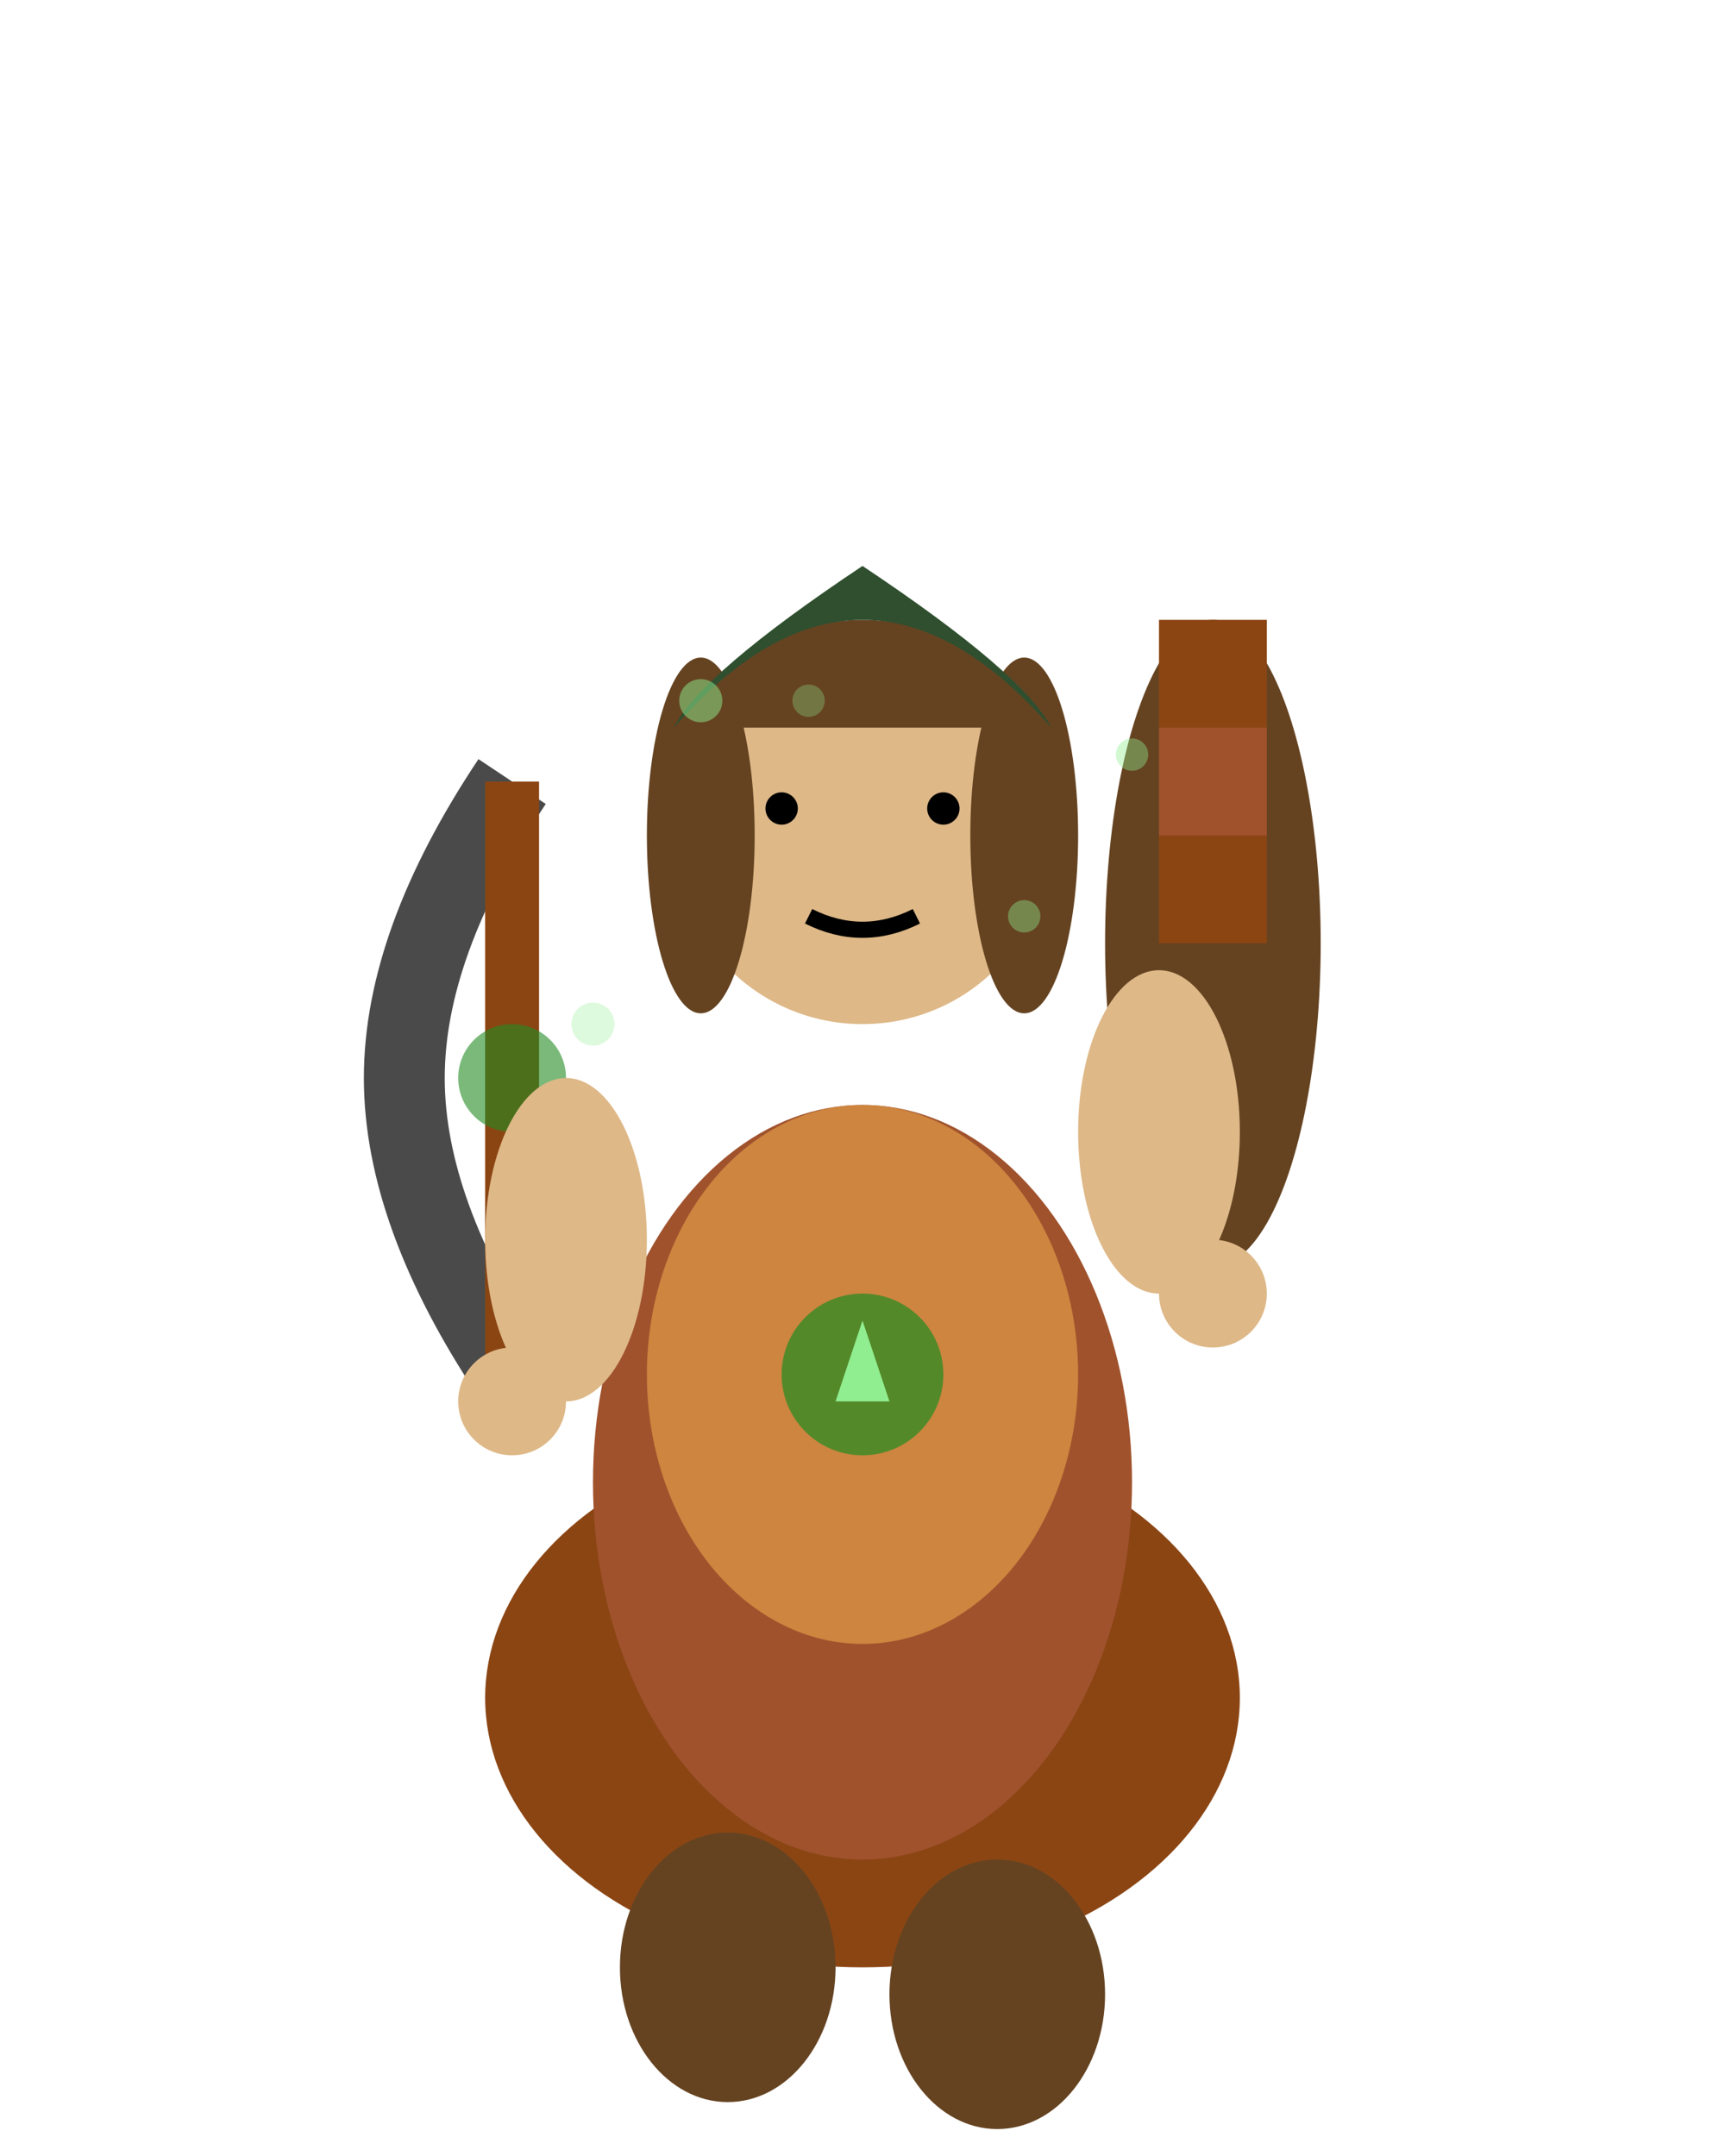 <svg width="32" height="40" viewBox="0 0 32 40" xmlns="http://www.w3.org/2000/svg">
  <!-- Huntress Move Frame 3 - Opposite step forward -->
  
  <!-- Bow (held ready for movement) -->
  <path d="M 9.5 14.5 Q 7.5 17.5 7.5 20 Q 7.5 22.5 9.5 25.5" stroke="#4A4A4A" stroke-width="1.5" fill="none"/>
  <line x1="9.5" y1="14.5" x2="9.5" y2="25.5" stroke="#8B4513" stroke-width="1"/>
  <circle cx="9.5" cy="20" r="1" fill="#228B22" opacity="0.6"/>
  
  <!-- Quiver on back (movement bounce) -->
  <ellipse cx="22.5" cy="17.5" rx="2" ry="6" fill="#654321"/>
  <rect x="21.5" y="11.5" width="2" height="2" fill="#8B4513"/>
  <rect x="21.5" y="13.5" width="2" height="2" fill="#A0522D"/>
  <rect x="21.5" y="15.5" width="2" height="2" fill="#8B4513"/>
  
  <!-- Body - leather armor in motion -->
  <ellipse cx="16" cy="31.5" rx="7" ry="5" fill="#8B4513"/>
  <ellipse cx="16" cy="27.5" rx="5" ry="7" fill="#A0522D"/>
  <ellipse cx="16" cy="25.5" rx="4" ry="5" fill="#CD853F"/>
  
  <!-- Nature emblem on chest -->
  <circle cx="16" cy="25.5" r="1.5" fill="#228B22" opacity="0.7"/>
  <polygon points="16,24.5 15.5,26 16.5,26" fill="#90EE90"/>
  
  <!-- Arms - moving with bow (opposite swing) -->
  <ellipse cx="10.5" cy="23" rx="1.5" ry="3" fill="#DEB887"/>
  <ellipse cx="21.5" cy="21" rx="1.5" ry="3" fill="#DEB887"/>
  
  <!-- Hands -->
  <circle cx="9.5" cy="26" r="1" fill="#DEB887"/>
  <circle cx="22.5" cy="24" r="1" fill="#DEB887"/>
  
  <!-- Head (slight bob) -->
  <circle cx="16" cy="15.5" r="3.5" fill="#DEB887"/>
  
  <!-- Hair - flowing with movement -->
  <path d="M 12.5 13.5 Q 14 11.5 16 11.5 Q 18 11.5 19.5 13.5" fill="#654321"/>
  <ellipse cx="13" cy="15.5" rx="1" ry="3.3" fill="#654321"/>
  <ellipse cx="19" cy="15.5" rx="1" ry="3.3" fill="#654321"/>
  
  <!-- Face - focused expression -->
  <circle cx="14.5" cy="15" r="0.3" fill="#000"/>
  <circle cx="17.5" cy="15" r="0.3" fill="#000"/>
  <path d="M 15 17 Q 16 17.5 17 17" stroke="#000" stroke-width="0.3" fill="none"/>
  
  <!-- Hood/cap -->
  <path d="M 12.5 13.5 Q 16 9.5 19.5 13.5 Q 19 12.5 16 10.5 Q 13 12.5 12.5 13.5" fill="#2F4F2F"/>
  
  <!-- Leg armor/boots - opposite walking stance -->
  <ellipse cx="18.5" cy="37" rx="2" ry="2.5" fill="#654321"/>
  <ellipse cx="13.5" cy="36.5" rx="2" ry="2.5" fill="#654321"/>
  
  <!-- Nature magic aura (movement energy) -->
  <circle cx="13" cy="13" r="0.4" fill="#90EE90" opacity="0.5"/>
  <circle cx="19" cy="17" r="0.3" fill="#90EE90" opacity="0.4"/>
  <circle cx="11" cy="19" r="0.4" fill="#90EE90" opacity="0.3"/>
  <circle cx="21" cy="14" r="0.3" fill="#90EE90" opacity="0.4"/>
  <circle cx="15" cy="13" r="0.3" fill="#90EE90" opacity="0.3"/>
</svg> 